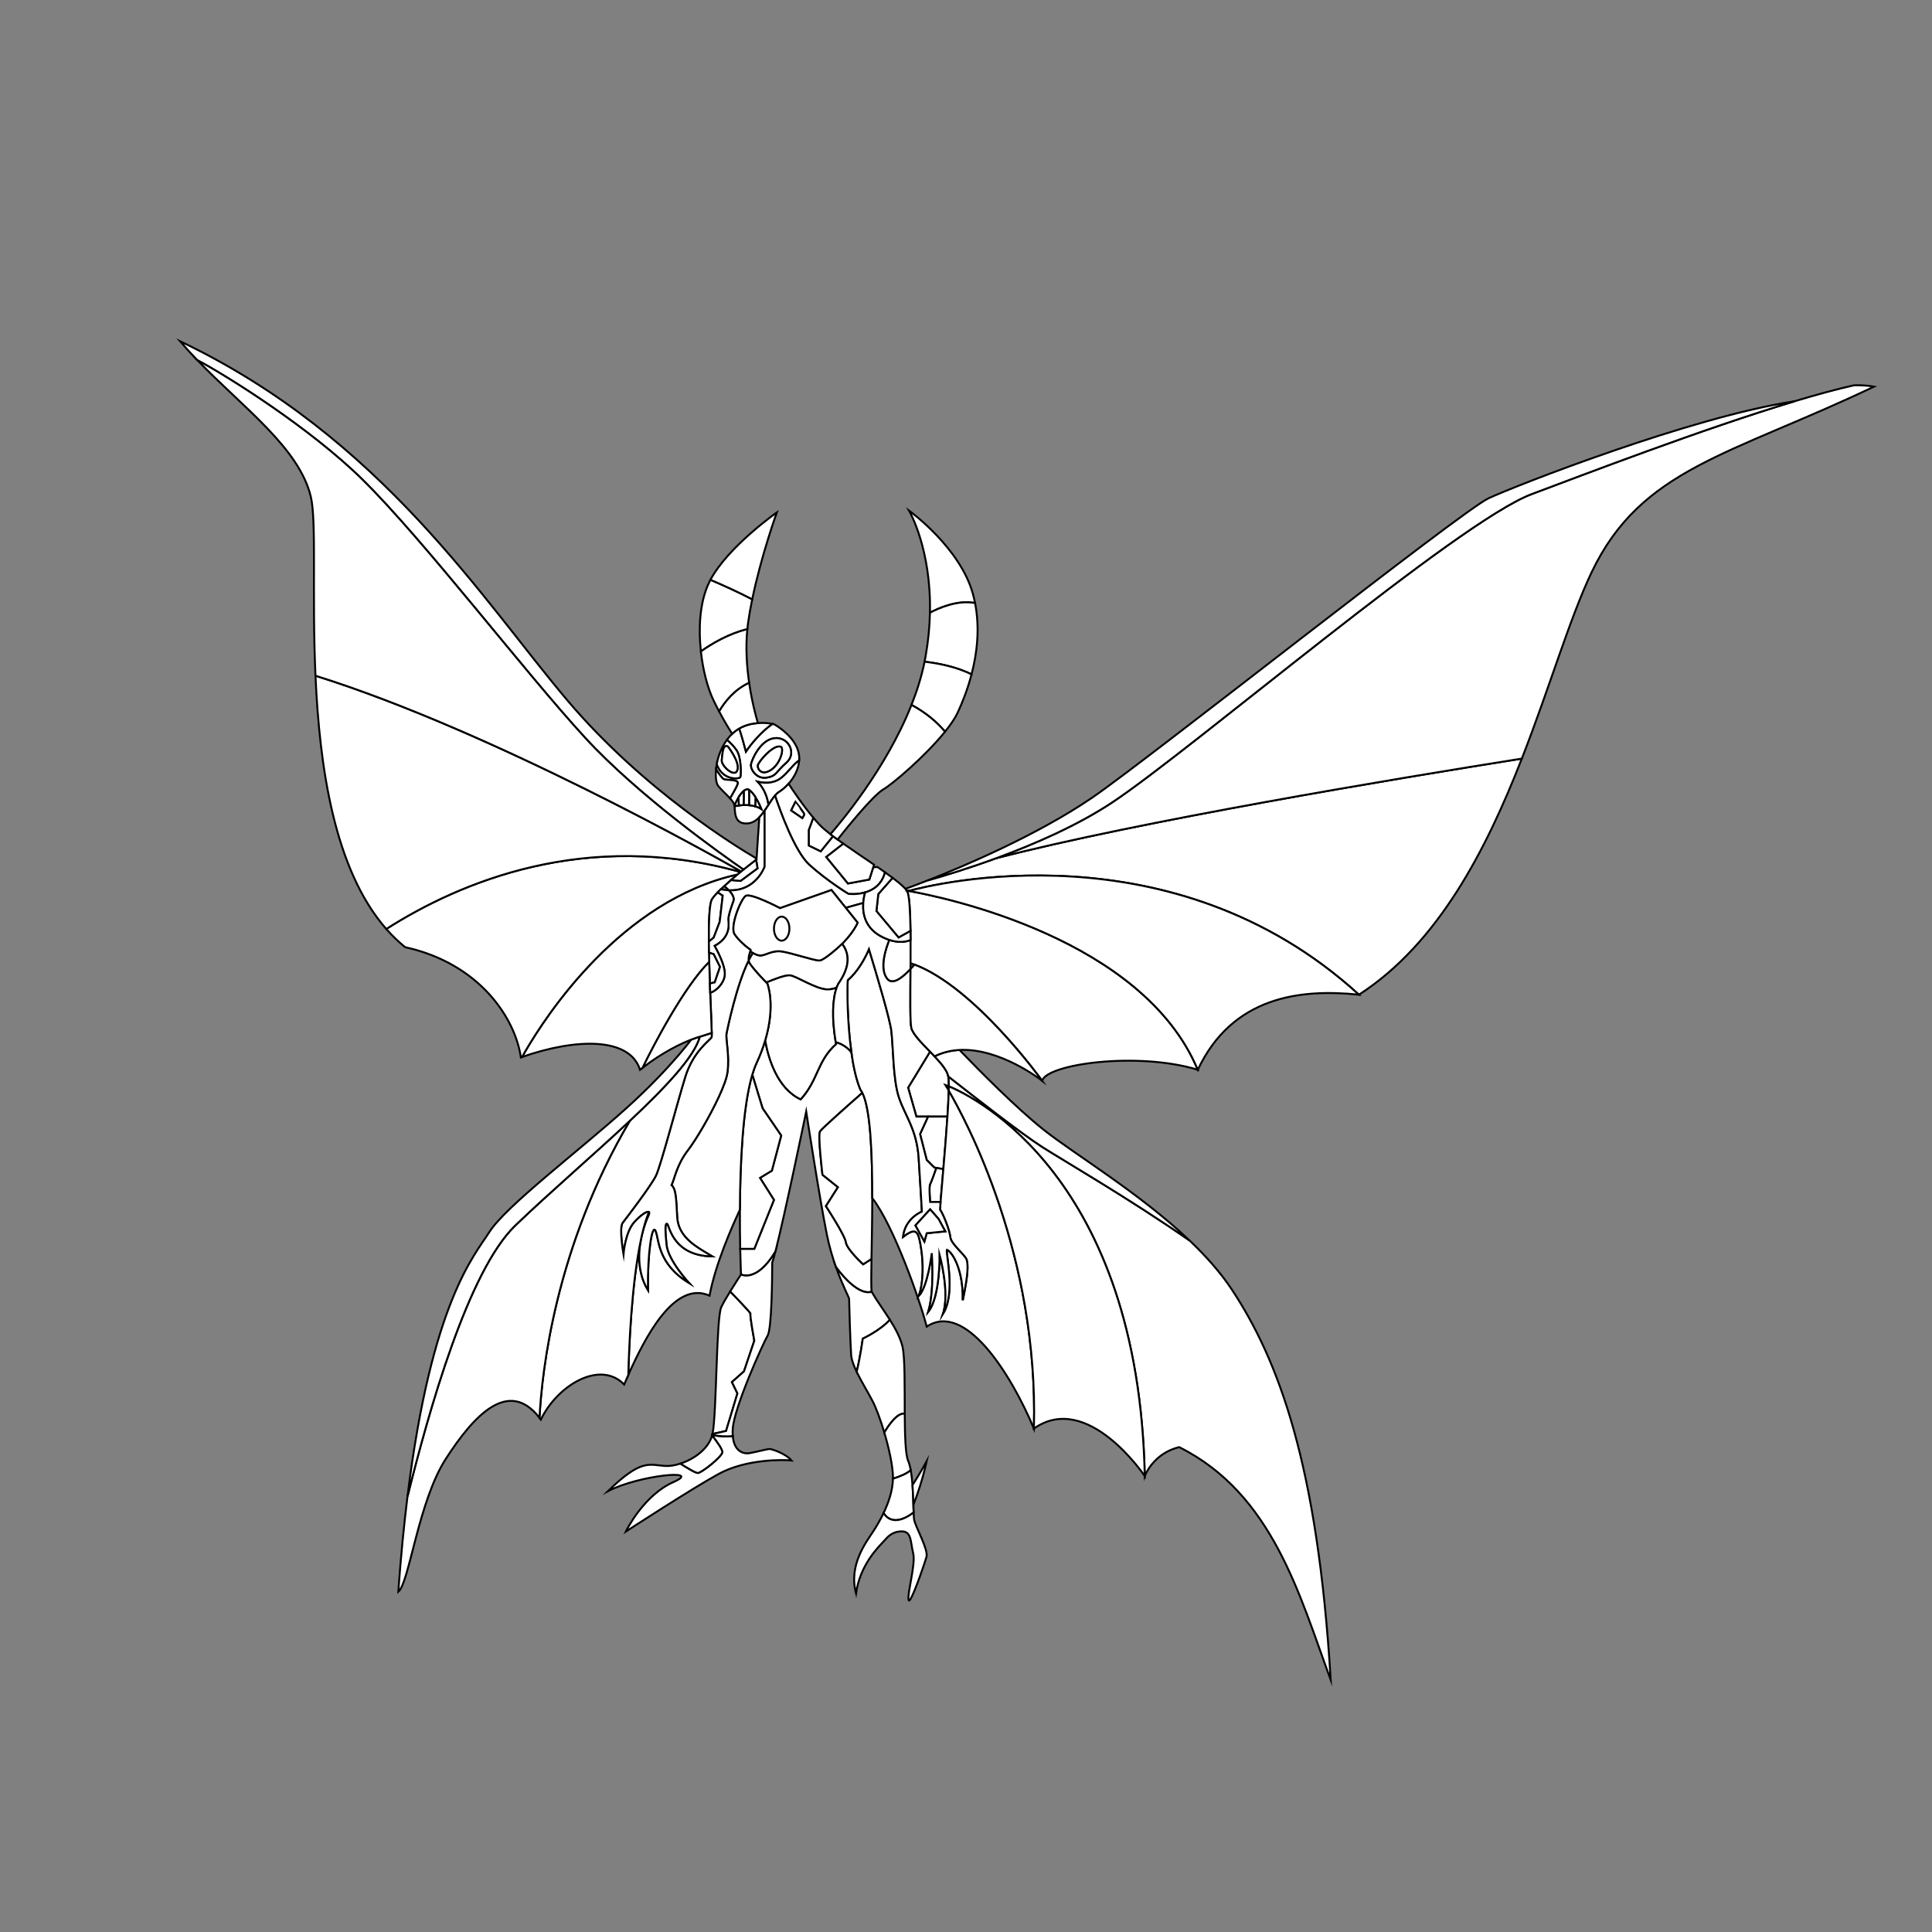 <?xml version="1.0" encoding="utf-8"?>
<!-- Generator: Adobe Illustrator 25.2.0, SVG Export Plug-In . SVG Version: 6.00 Build 0)  -->
<svg version="1.1" baseProfile="tiny" id="Layer_1" xmlns="http://www.w3.org/2000/svg" xmlns:xlink="http://www.w3.org/1999/xlink"
	 x="0px" y="0px" viewBox="0 0 1000 1000" overflow="visible" xml:space="preserve">
<rect x="0" y="0" width="1000" height="1000" fill="#808080" stroke="none"/>
<path fill="#FFFFFF" stroke="#000000" stroke-miterlimit="10" d="M413.34,389.49c-1.78-7.66-10.01-13.04-12.15-14.32
	c-0.34-0.21-0.7-0.35-1.09-0.43c-0.09-0.02-0.19-0.04-0.3-0.06c-5.61,3.85-11.11,10.4-13.7,14.3c-0.63-2.45-2.68-9.82-3.48-11.89
	c-1.26,0.73-2.48,1.62-3.64,2.73c-0.19,0.19-0.39,0.38-0.58,0.58c-0.78,0.81-1.49,1.66-2.14,2.55c1.54,1.33,3.61,3.32,5,5.42
	c2.45,3.7,2.31,12.3,1.96,13.73c-0.34,1.33-9.33,1.97-12.24-6.6c-0.16,0.91-0.28,1.79-0.36,2.64c0,0,0,0,0,0.01
	c1.28,2.08,3.14,4.88,4.13,5.21c1.61,0.53,6.58,0.06,7.09,1.66c0.3,0.92-2.03,4.8-3.99,8.18c0.97,1.05,1.74,2.03,2.07,2.84
	c0.98,2.41-0.98,10.78,7.04,10.16c2.39-0.18,4.35-1.43,6.07-3.18c0.99-1,1.89-2.17,2.75-3.39c0.69-0.98,1.35-2,1.99-3
	c-0.06-0.48-0.14-0.95-0.23-1.4c-0.04-0.25-0.09-0.49-0.15-0.73c-0.07-0.32-0.15-0.63-0.24-0.93c-0.05-0.2-0.11-0.4-0.17-0.6
	c-0.1-0.34-0.21-0.68-0.32-0.99c-0.07-0.2-0.14-0.39-0.22-0.58c-0.07-0.19-0.14-0.37-0.22-0.55c-0.07-0.18-0.15-0.36-0.23-0.53
	c-0.15-0.35-0.31-0.68-0.47-0.99c-0.16-0.32-0.32-0.62-0.49-0.9c-0.24-0.44-0.49-0.82-0.73-1.18c-0.08-0.12-0.16-0.23-0.24-0.34
	c-0.07-0.12-0.15-0.22-0.23-0.33c-0.54-0.75-1.01-1.29-1.33-1.62c-0.05-0.05-0.09-0.09-0.12-0.12c-0.11-0.12-0.19-0.2-0.24-0.24
	c-0.01-0.02-0.02-0.03-0.03-0.04c0.04,0.01,0.11,0.03,0.22,0.06c0.04,0.01,0.1,0.03,0.16,0.04c0.16,0.04,0.35,0.09,0.59,0.14
	c0.17,0.04,0.37,0.08,0.58,0.11c0.16,0.03,0.33,0.06,0.52,0.08c0.18,0.03,0.37,0.05,0.57,0.07c0.41,0.05,0.84,0.08,1.3,0.09
	c0.3,0.02,0.61,0.02,0.92,0c0.31-0.01,0.63-0.02,0.95-0.05c0.24-0.02,0.48-0.05,0.72-0.09c0.02,0,0.04,0,0.06-0.01
	c0.23-0.03,0.46-0.06,0.7-0.12c0.43-0.08,0.86-0.19,1.3-0.33c0.12-0.04,0.25-0.08,0.38-0.13c1.14-0.39,2.29-0.99,3.37-1.85
	c3.69-2.94,6.34-7.21,9.21-8.97C413.75,392.24,413.66,390.87,413.34,389.49z M394.1,418.76c-0.06-0.04-0.3-0.21-0.75-0.45
	c-0.53-0.28-1.34-0.65-2.43-0.97c-0.86-0.25-1.9-0.47-3.11-0.58c-0.88-0.09-1.85-0.13-2.92-0.08c-0.78,0.03-1.61,0.11-2.5,0.24
	c-0.63,0.09-1.28,0.21-1.96,0.36c-0.42,0.09,0.44-2.22,1.81-4.49c0.8-1.32,1.76-2.61,2.75-3.41c0.9-0.73,1.81-1.04,2.62-0.57
	c0.07,0.04,0.14,0.08,0.2,0.13c1.13,0.73,2.24,2.17,3.22,3.73v0.01C392.74,415.44,394.02,418.56,394.1,418.76z M407.04,394.7
	c-5.62,4.91-5.02,7-10.34,7.79c-5.32,0.78-8.39-4.55-7.96-6.89c0.43-2.35,4.68-12.43,11.91-13.49
	C407.96,381.05,412.65,389.81,407.04,394.7z"/>
<path fill="#FFFFFF" stroke="#000000" stroke-miterlimit="10" d="M377.85,413.19c-1.91-2.09-4.59-4.48-6.13-6.43
	c-0.98-1.25-1.5-4.54-1.1-8.62c1.28,2.08,3.14,4.88,4.13,5.21c1.61,0.53,6.58,0.06,7.09,1.66
	C382.14,405.93,379.81,409.81,377.85,413.19z"/>
<path fill="#FFFFFF" stroke="#000000" stroke-miterlimit="10" d="M381.26,388.37c-1.39-2.1-3.46-4.09-5-5.42
	c-2.89,3.94-4.53,8.47-5.28,12.55c2.91,8.57,11.9,7.93,12.24,6.6C383.57,400.67,383.71,392.06,381.26,388.37z M381.66,398.57
	c-1.34,4.29-8.47-2.28-8.07-5.17c0.4-2.9,0.4-8.39,3.12-7.03C376.71,386.37,383,394.27,381.66,398.57z"/>
<path fill="#FFFFFF" stroke="#000000" stroke-miterlimit="10" d="M413.66,393.6c-0.29,4.61-2.7,8.9-5.5,12.07
	c-1.61,1.83-3.35,3.29-4.89,4.22c-0.74,0.45-1.45,1.12-2.13,1.92c-1.14,1.33-2.23,3.04-3.37,4.82c-0.06-0.48-0.14-0.95-0.23-1.4
	c-0.04-0.25-0.09-0.49-0.15-0.73c-0.07-0.32-0.15-0.63-0.24-0.93c-0.05-0.2-0.11-0.4-0.17-0.6c-0.1-0.34-0.21-0.68-0.32-0.99
	c-0.07-0.2-0.14-0.39-0.22-0.58c-0.06-0.19-0.14-0.37-0.22-0.55c-0.07-0.18-0.14-0.36-0.23-0.53c-0.15-0.35-0.31-0.68-0.47-0.99
	c-0.16-0.32-0.32-0.62-0.49-0.9c-0.24-0.44-0.49-0.82-0.73-1.18c-0.08-0.12-0.16-0.23-0.24-0.34c-0.07-0.12-0.15-0.22-0.23-0.33
	c-0.54-0.75-1.01-1.29-1.33-1.62c-0.05-0.05-0.09-0.09-0.12-0.12c-0.11-0.12-0.19-0.2-0.24-0.24c-0.01-0.02-0.02-0.03-0.03-0.04
	c0.04,0.01,0.11,0.03,0.22,0.06c0.04,0.01,0.1,0.03,0.16,0.04c0.16,0.04,0.35,0.09,0.59,0.14c0.17,0.04,0.37,0.08,0.58,0.11
	c0.16,0.03,0.33,0.06,0.52,0.08c0.18,0.03,0.37,0.05,0.57,0.07c0.41,0.05,0.84,0.08,1.3,0.09c0.3,0.02,0.61,0.02,0.92,0
	c0.31,0,0.63-0.02,0.95-0.05c0.24-0.02,0.48-0.05,0.72-0.09c0.02,0,0.04,0,0.06-0.01c0.23-0.03,0.46-0.06,0.7-0.12
	c0.43-0.08,0.86-0.19,1.3-0.33c0.12-0.04,0.25-0.08,0.38-0.13c1.14-0.39,2.29-0.99,3.37-1.85
	C408.14,399.62,410.79,395.36,413.66,393.6z"/>
<path fill="#FFFFFF" stroke="#000000" stroke-miterlimit="10" d="M395.78,419.62v28.94c0,0-4.4,12.88-18.53,12.25
	c-0.72-0.78-1.54-1.53-2.38-2.22c1.1-1.02,2.27-2.05,3.46-3.07l4.98,0.43l8.78-6.5l-0.71-4.4c0.14-0.1,0.21-0.15,0.21-0.15
	c0-0.08,0.01-0.26,0.02-0.53c0.14-2.72,0.94-14.49,1.42-21.36C394.02,422.01,394.92,420.85,395.78,419.62z"/>
<path fill="#FFFFFF" stroke="#000000" stroke-miterlimit="10" d="M431.21,432.85l-6.38,7.87l-6.24-3.03v-8.02l2.36-6.43
	c1.12,1.32,2.24,2.59,3.35,3.76c1.32,1.39,3.24,3.02,5.55,4.8C430.29,432.14,430.74,432.49,431.21,432.85z"/>
<path fill="#FFFFFF" stroke="#000000" stroke-miterlimit="10" d="M454.15,448.75c-0.8,0.08-1.52,0.14-2.18,0.18l-2.01,6.31
	l-11.05,2.05l-11.23-13.72l8.84-6.88c-1.03-0.73-2.03-1.44-2.99-2.15c-0.8-0.57-1.58-1.14-2.32-1.7l-6.38,7.87l-6.24-3.03v-8.02
	l2.36-6.43c-5.25-6.24-10.27-13.7-12.79-17.57c-1.61,1.83-3.35,3.29-4.89,4.22c-0.74,0.45-1.45,1.12-2.13,1.92
	c2.38,7.1,10.09,28.89,17.81,35.86c9.27,8.38,20.14,14.98,20.14,14.98s4.18,0.58,8.69-0.72c4.18-1.2,8.65-4.02,10.31-10.42
	C456.83,450.61,455.51,449.69,454.15,448.75z M415.29,423.43l-5.77-3.97l2.23-4.45c0,0,4.53,5.92,4.53,6.4
	C416.28,421.88,415.29,423.43,415.29,423.43z"/>
<path fill="#FFFFFF" stroke="#000000" stroke-miterlimit="10" d="M416.28,421.41c0,0.47-0.99,2.02-0.99,2.02l-5.77-3.97l2.23-4.45
	C411.75,415.01,416.28,420.93,416.28,421.41z"/>
<path fill="#FFFFFF" stroke="#000000" stroke-miterlimit="10" d="M452.41,447.56l-0.44,1.37l-2.01,6.31l-11.05,2.05l-11.23-13.72
	l8.84-6.88C441.51,440.2,447.19,443.99,452.41,447.56z"/>
<path fill="#FFFFFF" stroke="#000000" stroke-miterlimit="10" d="M451.15,668.6c-7.9,2.43-18.46-12.78-18.46-12.78
	c-1.72-4.82-3.44-10.51-4.71-16.81c-3.8-18.77-10.69-63.68-10.69-63.68s-11.14,53.88-15.97,72.61c0,0.01-0.01,0.01-0.01,0.02
	c-9.8,16.15-17.77,11.72-17.77,11.72s-0.23-5.15-0.41-13.3h7.3l10.16-25.31l-7.22-11.41l6.15-3.74l4.82-18.18l-9.63-14.08
	l-5.33-17.44c0.68-2.27,1.42-4.31,2.24-6.08c1.93-4.16,3.37-8.04,4.44-11.64c1.63,9.14,6.15,24.79,18.37,30.53
	c9.15-10.1,8.44-19.84,18.3-28.63c-0.06-0.35-0.12-0.7-0.17-1.04c1.8,0.5,5.37,1.88,8.11,5.25c1.03,7.34,2.53,14.32,4.71,19.43
	c0.35,0.45,0.68,0.98,0.99,1.6c-6.44,5.65-20.93,18.45-21.9,19.97c-1.24,1.96,1.25,22.45,1.25,22.45l8.02,6.42l-6.24,9.8
	c0,0,9.81,14.97,10.34,18.71c0.53,3.74,8.93,11.41,8.93,11.41l4.31-2.77C450.94,659.81,450.88,666.01,451.15,668.6z"/>
<path fill="#FFFFFF" stroke="#000000" stroke-miterlimit="10" d="M393.37,609.67l7.22,11.41l-10.16,25.31h-7.3
	c-0.11-5.57-0.2-12.54-0.16-20.22c0.11-23.26,1.37-52.99,6.41-69.94l5.33,17.44l9.63,14.08l-4.82,18.18L393.37,609.67z"/>
<path fill="#FFFFFF" stroke="#000000" stroke-miterlimit="10" d="M409.68,755.93c-4.75-0.47-23.52-0.71-37.54,6.89
	c-13.8,7.49-47.18,29.25-48.22,29.92c0.34-0.71,9.32-18.88,24.69-25.64c15.69-6.89-18.06-3.56-33.98,4.75
	c17.59-17.11,21.39-13.54,29.71-13.07c2.3,0.13,5.04-0.3,7.85-1.22c0,0,0,0,0.01,0c2.75,1.77,7.73,4.85,9.01,4.85
	c1.78,0,12.29-8.2,12.65-10.7c0.19-1.31-2.59-5.25-5.27-8.68c0.03-0.08,0.05-0.16,0.06-0.24c2.77,0.51,6.59,0.92,10.64,0.52
	c0.66,7.88,5.44,9.44,8.77,8.82c3.8-0.71,9.27-2.14,10.22-2.14C399.23,749.98,406.36,752.12,409.68,755.93z"/>
<path fill="#FFFFFF" stroke="#000000" stroke-miterlimit="10" d="M373.86,751.7c-0.36,2.5-10.87,10.7-12.65,10.7
	c-1.28,0-6.26-3.08-9.01-4.85c7.02-2.29,14.44-7.58,16.39-14.53C371.27,746.45,374.05,750.4,373.86,751.7z"/>
<path fill="#FFFFFF" stroke="#000000" stroke-miterlimit="10" d="M385.09,709.82l-6.24,5.53l2.85,5.88l-5.88,19.43l-7.03,1.58
	c0.01-0.03,0.01-0.07,0.02-0.1c2.14-10.22,1.9-60.12,4.52-65.58c1.02-2.14,2.8-5.18,4.6-8.1c2.51,2.57,11,11.34,10.54,11.54
	c-0.53,0.24,1.96,13.96,1.96,13.96L385.09,709.82z"/>
<path fill="#FFFFFF" stroke="#000000" stroke-miterlimit="10" d="M401.31,647.96c-0.68,2.62-1.23,4.56-1.61,5.55
	c0,7.84-0.24,34.21-2.37,37.78c-2.14,3.56-17.35,37.07-18.06,48.24c-0.09,1.39-0.08,2.64,0.02,3.76v0.01
	c-4.05,0.4-7.87-0.01-10.64-0.52c0.06-0.18,0.1-0.36,0.14-0.54l7.03-1.58l5.88-19.43l-2.85-5.88l6.24-5.53l5.34-15.86
	c0,0-2.49-13.72-1.96-13.96c0.46-0.2-8.03-8.97-10.54-11.54c2.79-4.54,5.61-8.78,5.61-8.78S391.51,664.11,401.31,647.96z"/>
<path fill="#FFFFFF" stroke="#000000" stroke-miterlimit="10" d="M460.6,683.12c-5.16,5.69-14.03,9.77-14.03,9.77
	s-1.33,9.87-3.16,17.15c-1.53-3.19-2.65-6.15-2.84-8.53c-0.47-6.06-1.07-28.16-1.07-29.23c0-0.71-3.41-6.88-6.81-16.46
	c0,0,10.56,15.21,18.46,12.78C453.69,673.06,457.36,677.98,460.6,683.12z"/>
<path fill="#FFFFFF" stroke="#000000" stroke-miterlimit="10" d="M468.3,731.72c-3.83-0.62-8.3,5.9-10.58,9.76
	c-1.99-6.7-4.28-12.86-6.1-16.33c-2.46-4.69-5.83-10.17-8.21-15.11c1.83-7.28,3.16-17.15,3.16-17.15s8.87-4.08,14.03-9.77
	c2.82,4.45,5.31,9.05,6.47,13.63C468.46,702.28,468.22,717.8,468.3,731.72z"/>
<path fill="#FFFFFF" stroke="#000000" stroke-miterlimit="10" d="M462.19,765.39c0.01-0.26,0.01-0.52,0.01-0.78
	c-0.07-5.89-2.04-14.92-4.48-23.12c2.28-3.86,6.75-10.38,10.58-9.76c0.06,10.97,0.32,20.97,1.74,24.32c0.56,1.33,1,3,1.34,4.88
	C469.47,762.82,465.44,764.38,462.19,765.39z"/>
<path fill="#FFFFFF" stroke="#000000" stroke-miterlimit="10" d="M472.9,782.84c-0.76,0.59-1.59,1.19-2.49,1.73
	c-2.14,1.3-4.61,2.3-7.08,2.24c-2.95-0.08-4.82-1.77-5.99-3.66c2.55-5.34,4.74-11.66,4.85-17.77c3.25-1.01,7.28-2.56,9.19-4.46
	c0.44,2.35,0.73,5.01,0.93,7.73c0.27,3.54,0.39,7.16,0.47,10.24C472.83,780.35,472.86,781.69,472.9,782.84z"/>
<path fill="#FFFFFF" stroke="#000000" stroke-miterlimit="10" d="M479.54,805.82c-1.07,3.81-8.43,25.31-9.26,22.34
	c-0.84-2.97,3.8-18.65,2.37-24.24c-1.42-5.58-0.71-11.28-5.82-11.28s-7.25,2.73-9.5,5.22c-2.26,2.5-12.12,11.77-14.26,26.85
	c-3.92-14.61,5.11-26.25,8.91-32.07c1.55-2.37,3.54-5.68,5.36-9.49c1.17,1.89,3.04,3.58,5.99,3.66c2.47,0.06,4.94-0.94,7.08-2.24
	c0.9-0.54,1.73-1.14,2.49-1.73c0.05,1.65,0.12,2.92,0.23,3.62C473.72,790.14,480.61,802.02,479.54,805.82z"/>
<path fill="#FFFFFF" stroke="#000000" stroke-miterlimit="10" d="M451.48,620.11c-0.01,11.44-0.25,22.65-0.4,31.52l-4.31,2.77
	c0,0-8.4-7.67-8.93-11.41c-0.53-3.74-10.34-18.71-10.34-18.71l6.24-9.8l-8.02-6.42c0,0-2.49-20.49-1.25-22.45
	c0.97-1.52,15.46-14.32,21.9-19.97C450.63,574.05,451.5,597.55,451.48,620.11z"/>
<path fill="#FFFFFF" stroke="#000000" stroke-miterlimit="10" d="M471.3,498.56c-0.01,1.02-0.02,2.03-0.02,3.03
	c-4.24,4.57-9.29,8.48-12.05,5.07c-4.42-5.45-0.44-16.5,1.07-20.17c4.56,1.5,8.18,1.19,11.01,0.05
	C471.33,490.44,471.31,494.52,471.3,498.56z"/>
<path fill="#FFFFFF" stroke="#000000" stroke-miterlimit="10" d="M381.66,398.57c-1.34,4.29-8.47-2.28-8.07-5.17
	c0.4-2.9,0.4-8.39,3.12-7.03C376.71,386.37,383,394.27,381.66,398.57z"/>
<path fill="#FFFFFF" stroke="#000000" stroke-miterlimit="10" d="M400.65,382.12c-7.23,1.06-11.48,11.14-11.91,13.49
	c-0.43,2.34,2.64,7.67,7.96,6.89c5.32-0.79,4.72-2.88,10.34-7.79C412.65,389.81,407.96,381.05,400.65,382.12z M399.04,398.49
	c-4.86,3.2-6.97-0.47-6.78-2.28s8.42-11.5,12.08-9.57C405.74,387.96,403.91,395.27,399.04,398.49z"/>
<path fill="#FFFFFF" stroke="#000000" stroke-miterlimit="10" d="M399.04,398.49c-4.86,3.2-6.97-0.47-6.78-2.28
	s8.42-11.5,12.08-9.57C405.74,387.96,403.91,395.27,399.04,398.49z"/>
<path fill="#FFFFFF" stroke="#000000" stroke-miterlimit="10" d="M399.8,374.68c-5.61,3.85-11.11,10.4-13.7,14.3
	c-0.63-2.45-2.68-9.82-3.48-11.89c3.22-1.86,6.66-2.61,9.67-2.83C395.63,374,398.44,374.42,399.8,374.68z"/>
<path fill="#FFFFFF" stroke="#000000" stroke-miterlimit="10" d="M387.81,408.94v7.82c-0.88-0.09-1.85-0.13-2.92-0.08
	c0.06-2.06,0.12-5.09,0.1-7.3c0.9-0.73,1.81-1.04,2.62-0.57C387.68,408.86,387.75,408.89,387.81,408.94z"/>
<path fill="#FFFFFF" stroke="#000000" stroke-miterlimit="10" d="M384.89,416.68c-0.78,0.03-1.61,0.11-2.5,0.24
	c-0.06-1.24-0.12-2.97-0.15-4.13c0.8-1.32,1.76-2.61,2.75-3.41C385.01,411.6,384.95,414.62,384.89,416.68z"/>
<path fill="#FFFFFF" stroke="#000000" stroke-miterlimit="10" d="M382.39,416.93c-0.63,0.09-1.28,0.21-1.96,0.36
	c-0.42,0.09,0.44-2.22,1.81-4.49C382.27,413.95,382.33,415.68,382.39,416.93z"/>
<path fill="#FFFFFF" stroke="#000000" stroke-miterlimit="10" d="M394.1,418.76c-0.06-0.04-0.3-0.21-0.75-0.45
	c-0.53-0.28-1.34-0.65-2.43-0.97l0.11-4.66C392.74,415.44,394.02,418.56,394.1,418.76z"/>
<path fill="#FFFFFF" stroke="#000000" stroke-miterlimit="10" d="M391.03,412.68L391.03,412.68l-0.11,4.67
	c-0.86-0.25-1.9-0.47-3.11-0.58v-7.82C388.94,409.68,390.05,411.12,391.03,412.68z"/>
<path fill="#FFFFFF" stroke="#000000" stroke-miterlimit="10" d="M504.69,312.14c-9.17-1.75-19.02,2.69-23.35,5.01
	c0.7-32.86-10.48-52.28-10.82-52.86c0.62,0.45,26.45,19.29,33.02,43C503.99,308.92,504.37,310.54,504.69,312.14z"/>
<path fill="#FFFFFF" stroke="#000000" stroke-miterlimit="10" d="M502.86,349.06c-8.13-4.09-17.81-5.81-24.3-6.56
	c0.18-0.88,0.35-1.77,0.51-2.66c1.43-8.13,2.12-15.71,2.27-22.69c4.33-2.32,14.18-6.76,23.35-5.01
	C507.26,325.2,505.73,338.12,502.86,349.06z"/>
<path fill="#FFFFFF" stroke="#000000" stroke-miterlimit="10" d="M502.86,349.06c-2.04,7.81-4.76,14.61-7.16,19.77
	c-1.37,2.94-3.69,6.34-6.55,9.88c-4.05-4.79-9.65-9.69-17.37-13.85c2.88-7.25,5.24-14.77,6.78-22.36
	C485.05,343.25,494.73,344.98,502.86,349.06z"/>
<path fill="#FFFFFF" stroke="#000000" stroke-miterlimit="10" d="M489.15,378.71c-10.05,12.47-26.76,26.8-31.95,29.88
	c-5.59,3.34-19.43,20.56-23.67,25.95c-0.8-0.57-1.58-1.14-2.32-1.7c-0.47-0.35-0.92-0.7-1.36-1.05
	c4.12-4.86,28.56-33.11,41.93-66.93C479.5,369.02,485.1,373.93,489.15,378.71z"/>
<path fill="#FFFFFF" stroke="#000000" stroke-miterlimit="10" d="M392.29,374.25c-3.01,0.22-6.45,0.97-9.67,2.83
	c-1.26,0.73-2.48,1.62-3.64,2.73c-1.76-2.73-4.17-6.7-6.79-11.64c2.82-4.8,7.8-11.29,15.56-14.81
	C389.15,363.06,391.26,370.8,392.29,374.25z"/>
<path fill="#FFFFFF" stroke="#000000" stroke-miterlimit="10" d="M387.75,353.37c-7.76,3.52-12.74,10.01-15.56,14.81
	c-0.95-1.79-1.92-3.71-2.9-5.75c-2.94-6.1-5.44-15.35-6.52-25.32v-0.01c5.63-3.95,14.46-9.23,24.05-11.49
	C385.85,335.3,386.54,345.05,387.75,353.37z"/>
<path fill="#FFFFFF" stroke="#000000" stroke-miterlimit="10" d="M389.35,310.18c-0.84,4.06-1.57,8.12-2.13,12.08
	c-0.16,1.11-0.29,2.23-0.4,3.34c-9.59,2.26-18.42,7.54-24.05,11.49c-1.28-11.77-0.59-24.54,3.66-34.32c0.39-0.89,0.82-1.78,1.3-2.68
	C374.25,302.87,382.67,306.69,389.35,310.18z"/>
<path fill="#FFFFFF" stroke="#000000" stroke-miterlimit="10" d="M402.08,265.24c0,0-8.04,22.24-12.73,44.95
	c-6.68-3.49-15.1-7.31-21.62-10.09C376.95,282.85,402.08,265.24,402.08,265.24z"/>
<path fill="#FFFFFF" stroke="#000000" stroke-miterlimit="10" d="M372.7,500.43l-2.76,8.06l-2.51,0.56
	c-0.13-3.64-0.25-7.41-0.35-11.13c-0.04-1.64-0.07-3.28-0.1-4.9l2.45,0.81l0.73,1.48L372.7,500.43z"/>
<path fill="#FFFFFF" stroke="#000000" stroke-miterlimit="10" d="M381.81,452.61c-1.14,0.93-2.32,1.92-3.48,2.92
	c-1.19,1.02-2.36,2.05-3.46,3.07c-0.62,0.56-1.21,1.12-1.78,1.67c-0.56,0.55-1.1,1.08-1.59,1.6c-1.31,1.36-2.36,2.6-2.99,3.63
	c-1.32,2.14-1.67,11.05-1.6,21.89c0.01,1.83,0.03,3.71,0.07,5.63c0.03,1.62,0.06,3.26,0.1,4.9c-12.93,12.7-29.1,43.67-34.4,54.69
	c-0.46,0.36-0.94,0.72-1.41,1.1c-5.31-16.97-33.1-16.4-61.05-6.62c7.14-12.91,42.79-72.61,100.45-91.45
	C374.3,454.45,378.01,453.43,381.81,452.61z"/>
<path fill="#FFFFFF" stroke="#000000" stroke-miterlimit="10" d="M383.33,451.35c-0.49,0.41-1,0.83-1.51,1.25c0,0,0,0-0.01,0.01
	c-3.8,0.83-7.51,1.85-11.14,3.03c-57.66,18.84-93.31,78.54-100.45,91.45c-0.21,0.06-0.41,0.14-0.62,0.21
	c-2.85-19.96-21.03-48.48-59.88-57.03c-3.51-2.84-6.76-5.99-9.78-9.43C237.71,456.74,303.04,428.92,383.33,451.35z"/>
<path fill="#FFFFFF" stroke="#000000" stroke-miterlimit="10" d="M383.65,451.1c-0.1,0.09-0.2,0.17-0.31,0.25h-0.01
	c-80.29-22.43-145.62,5.4-183.39,29.49c-26.94-30.75-34.55-83.84-36.65-131.08C254.95,378.42,370.82,443.79,383.65,451.1z"/>
<path fill="#FFFFFF" stroke="#000000" stroke-miterlimit="10" d="M391.38,445.06c-0.73,0.55-3.32,2.52-6.53,5.08
	c-10.59-7.3-54.25-38.11-81.86-68.11c-31.61-34.34-83.17-102.06-115.49-133.9c-26.83-26.43-69.86-53.51-85.34-61.68
	c-3.1-3.21-6.12-6.48-8.99-9.84c104.79,49.9,157.07,134.73,200.79,186.23c39.25,46.24,87.77,75.77,97.28,81.33L391.38,445.06z"/>
<path fill="#FFFFFF" stroke="#000000" stroke-miterlimit="10" d="M433.8,509.39c-0.26,0.55-0.51,1.13-0.73,1.76
	c-1.28,0.58-2.93,1.01-4.97,0.97c-5.82-0.12-15.69-6.77-19.13-7.25c-2.4-0.33-8.68,2.15-12.3,3.69c-1.47-1.46-6.08-6.16-8.71-10
	c0-0.01-0.01-0.03-0.02-0.04v-0.01c-0.21-0.49-0.34-0.97-0.4-1.45v-0.01c0.72-1.43,1.46-2.71,2.21-3.81c1.2,0.69,2.51,1.26,3.62,1.3
	c3,0.12,6.21-2.97,11.68-2.02c5.46,0.95,16.04,4.51,18.89,4.63c2.59,0.11,10.9-7.68,12.4-9.1c-0.12,0.14-0.26,0.29-0.4,0.43
	C440.45,494.55,439.38,501.43,433.8,509.39z"/>
<path fill="#FFFFFF" stroke="#000000" stroke-miterlimit="10" d="M432.56,539.36c0.05,0.34,0.11,0.69,0.17,1.04
	c-9.86,8.79-9.15,18.53-18.3,28.63c-12.22-5.74-16.74-21.39-18.37-30.53c5.55-18.62,1.08-29.47,1.08-29.47s-0.17-0.17-0.47-0.47
	c3.62-1.54,9.9-4.02,12.3-3.69c3.44,0.48,13.31,7.13,19.13,7.25c2.04,0.04,3.69-0.39,4.97-0.97
	C430.91,517.17,430.49,526.81,432.56,539.36z"/>
<path fill="#FFFFFF" stroke="#000000" stroke-miterlimit="10" d="M396.06,538.51c-1.07,3.6-2.51,7.48-4.44,11.64
	c-0.82,1.77-1.56,3.81-2.24,6.08c-5.04,16.95-6.3,46.68-6.41,69.94c-4.02,8.55-12.63,28.04-15.65,44.18c0,0.01,0,0.01,0,0.02
	c-0.02,0.09-0.03,0.17-0.05,0.26c-18.29-8.17-33.56,21.94-42.06,41.03c0.35-14.12,1.67-47.4,6.58-70.24
	c-0.13,0.66-0.25,1.34-0.35,2.04c-0.06,0.35-0.11,0.71-0.16,1.07c-0.07,0.51-0.13,1.04-0.18,1.57c-0.04,0.39-0.08,0.78-0.1,1.18
	c-0.01,0.12-0.02,0.25-0.03,0.38c-0.03,0.37-0.05,0.73-0.06,1.1c0,0.1-0.01,0.19-0.01,0.3c-0.02,0.48-0.03,0.96-0.03,1.45
	c-0.01,5.65,1.13,11.7,4.5,17.26c-0.27-19.15,2.13-35.02,4-30.56c1.88,4.46,0.9,16.84,17.2,26.82c0,0-10.78-11.67-11.58-19.69
	s-0.8-11.59,0.36-10.87c1.07,0.66,2.61,14.37,19.21,16.54c1.28,0.18,2.66,0.28,4.13,0.3c-1.37-0.84-2.86-1.69-4.38-2.61
	c-6.41-3.87-13.36-8.8-13.8-17.8c-0.53-11.14-0.89-14.61-2.94-16.48c1.7-3.57,2.59-10.4,8.53-18.12c2-2.6,4.83-6.98,7.76-12
	c0-0.01,0-0.01,0-0.01c5.77-9.91,11.89-22.28,12.67-28.27c1.19-9.03-1.07-17.23-0.47-20.2c0.45-2.27,5.09-24.75,11.24-37.28
	c0.19,0.32,0.4,0.65,0.64,0.98v0.01c0.01,0.01,0.02,0.03,0.02,0.04c2.63,3.84,7.24,8.54,8.71,10c0.3,0.3,0.47,0.47,0.47,0.47
	S401.61,519.89,396.06,538.51z"/>
<path fill="#FFFFFF" stroke="#000000" stroke-miterlimit="10" d="M447.78,461.93c-0.4,1.44-0.8,3.33-0.95,5.44
	c-2.86,0.78-5.91,1.63-9.07,2.53l-7.4-9.22l-26.62,9.39c0,0-15.33-8.08-17.82-6.3c-2.5,1.79-8.2,15.81-5.7,19.73
	c1,1.57,2.46,3.14,3.87,4.47c2.12,2,4.16,3.47,4.44,3.61c0.13,0.06,0.04,0.36-0.14,0.82c-0.37,0.99-1.12,2.76-0.85,4.66v0.01
	c-0.08,0.16-0.16,0.31-0.24,0.47c-6.15,12.53-10.79,35.01-11.24,37.28c-0.6,2.97,1.66,11.17,0.47,20.2
	c-0.78,5.99-6.9,18.36-12.67,28.27c0,0,0,0,0,0.01c-2.93,5.02-5.76,9.4-7.76,12c-5.94,7.72-6.83,14.55-8.53,18.12
	c2.05,1.87,2.41,5.34,2.94,16.48c0.44,9,7.39,13.93,13.8,17.8c1.52,0.92,3.01,1.77,4.38,2.61c-1.47-0.02-2.85-0.12-4.13-0.3
	c-16.6-2.17-18.14-15.88-19.21-16.54c-1.16-0.72-1.16,2.85-0.36,10.87s11.58,19.69,11.58,19.69c-16.3-9.98-15.32-22.36-17.2-26.82
	c-1.87-4.46-4.27,11.41-4,30.56c-3.37-5.56-4.51-11.61-4.5-17.26c0-0.49,0.01-0.97,0.03-1.45c0-0.11,0.01-0.2,0.01-0.3
	c0.01-0.37,0.03-0.73,0.06-1.1c0.01-0.13,0.02-0.26,0.03-0.38c0.02-0.4,0.06-0.79,0.1-1.18c0.05-0.53,0.11-1.06,0.18-1.57
	c0.05-0.36,0.1-0.72,0.16-1.07c0.1-0.7,0.22-1.38,0.35-2.04c0.05-0.25,0.1-0.49,0.15-0.73c0.12-0.55,0.24-1.08,0.36-1.6
	c1.18-4.92,2.77-8.62,3.42-9.99c0.45-0.95,0.47-1.51,0.17-1.75c-0.82-0.62-4.09,1.37-7.56,5.23c-4.73,5.25-5.62,16.66-5.62,16.66
	s-2.4-13.72-0.44-16.31c1.96-2.58,14.79-19.25,17.28-24.5c2.5-5.26,10.79-36.89,15.06-50.79c4.28-13.91,13.1-19.34,13.73-20.86
	c0.06-0.15,0.07-0.9,0.05-2.14v-0.01c-0.06-3.66-0.43-11.55-0.79-20.76c3.44-1.11,7.06-5.08,7.51-9.02
	c0.33-2.91-1.28-7.27-2.97-10.85c-0.82-1.75-1.66-3.32-2.3-4.44c9.16-4.91,7.05-12.12,7.14-13.9c0.09-1.88,1.16-5.35,2.62-9.27
	c0.62-1.65-0.58-3.68-2.35-5.57c14.13,0.63,18.53-12.25,18.53-12.25v-28.94c0.69-0.98,1.35-2,1.99-3c1.14-1.78,2.23-3.49,3.37-4.82
	c2.38,7.1,10.09,28.89,17.81,35.86c9.27,8.38,20.14,14.98,20.14,14.98S443.27,463.23,447.78,461.93z"/>
<path fill="#FFFFFF" stroke="#000000" stroke-miterlimit="10" d="M368.34,536.78c-0.63,1.52-9.45,6.95-13.73,20.86
	c-4.27,13.9-12.56,45.53-15.06,50.79c-2.49,5.25-15.32,21.92-17.28,24.5c-1.96,2.59,0.44,16.31,0.44,16.31s0.89-11.41,5.62-16.66
	c3.47-3.86,6.74-5.85,7.56-5.23c-1.37,3.28-2.56,7.28-3.59,11.74c-0.12,0.52-0.24,1.05-0.36,1.6c-0.05,0.24-0.1,0.48-0.15,0.73
	c-4.91,22.84-6.23,56.12-6.58,70.24v0.03c-0.77,1.75-1.48,3.4-2.14,4.92c-12.48-12.84-34.58,0.35-43.13,18.17
	c-0.23-0.32-0.47-0.63-0.7-0.93c1.21-23.82,8.14-88.31,46.72-153.68c18.65-17.5,33.49-33.25,36.24-43.56l6.19-1.97
	C368.41,535.88,368.4,536.62,368.34,536.78z"/>
<path fill="#FFFFFF" stroke="#000000" stroke-miterlimit="10" d="M325.96,580.17c-38.58,65.37-45.51,129.86-46.72,153.68
	c-16.23-20.93-34.43-0.54-48.49,21.25c-14.26,22.1-18.89,64.16-24.59,68.79c1.32-18.19,2.93-34.55,4.75-49.27
	c10.96-44.06,31.33-116.82,55.84-140.35C284.76,616.96,307.27,597.68,325.96,580.17z"/>
<path fill="#FFFFFF" stroke="#000000" stroke-miterlimit="10" d="M362.2,536.6c-2.75,10.31-17.59,26.06-36.24,43.56
	c-18.69,17.52-41.2,36.8-59.21,54.1c-24.51,23.53-44.88,96.29-55.84,140.35c12.45-100.67,34.83-124.97,42.3-136.79
	c8.55-13.54,45.98-41.7,70.93-64.16c6.11-5.5,11.41-10.65,15.91-15.3c0.01-0.01,0.01-0.02,0.02-0.02
	c8.82-9.07,14.65-16.22,17.75-20.25C360.6,537.02,362.2,536.6,362.2,536.6z"/>
<path fill="#FFFFFF" stroke="#000000" stroke-miterlimit="10" d="M787.7,392.65c-18.38,47.05-43.18,95.64-84.32,122.2
	c-96.75-88.26-221.31-56.89-232.94-53.7h-0.01c-0.43-0.08-0.81-0.15-1.14-0.21c-0.18-0.27-0.4-0.56-0.66-0.87
	c0,0,4.36-1.54,11.5-4.35c8.81-2.5,21.5-6.38,35.54-11.53C589.35,425.14,721.34,403.18,787.7,392.65z"/>
<path fill="#FFFFFF" stroke="#000000" stroke-miterlimit="10" d="M619.98,553.7c-31.33-9.51-78.22-2.95-80.56,5.71
	c0,0,0,0-0.01-0.01c-0.58-0.8-34.95-48.41-66.08-60.13c-0.68-0.26-1.36-0.5-2.03-0.71c0.01-4.04,0.03-8.12,0.01-12.02
	c-0.01-1.59-0.02-3.16-0.04-4.68c-0.14-10.09-0.57-18.28-1.71-20.47c0,0,0.3-0.09,0.87-0.24h0.01
	C488.8,464.43,591.45,485.63,619.98,553.7z"/>
<path fill="#FFFFFF" stroke="#000000" stroke-miterlimit="10" d="M489.3,561.56c0.08,0.13,0.71,1.12,1.77,2.93
	c-0.09,3.68-0.33,8.34-0.67,13.45h-16.08l-4.28-14.97l11.36-18.66c0.78,0.81,1.57,1.62,2.33,2.43c3.46,3.68,6.47,7.29,7.1,10.29
	c0.01,0.04,0.02,0.08,0.02,0.12c0.19,1.02,0.27,2.79,0.26,5.12C490.02,561.81,489.39,561.59,489.3,561.56z"/>
<path fill="#FFFFFF" stroke="#000000" stroke-miterlimit="10" d="M490.4,577.94c-0.57,8.62-1.39,18.52-2.13,27.19l-3.65-0.63
	l-1.04-0.18l-3.92-3.92l-3.44-13.43l4.13-9.03H490.4z"/>
<path fill="#FFFFFF" stroke="#000000" stroke-miterlimit="10" d="M488.27,605.14c-0.59,6.85-1.12,12.94-1.44,17.01h-5.39
	c0,0-0.71-8.08,0-9.27c0.55-0.92,2.37-6.06,3.18-8.37L488.27,605.14z"/>
<path fill="#FFFFFF" stroke="#000000" stroke-miterlimit="10" d="M535.15,739.42c-12.12-28.87-35.78-65.94-55.49-52.75
	c-3.37-13.3-17.1-52.37-28.18-66.55c0.02-22.57-0.85-46.07-5.11-54.47c-0.31-0.62-0.64-1.15-0.99-1.6
	c-2.18-5.11-3.68-12.09-4.71-19.43c-2.2-15.69-2.2-33.03-1.88-37.24c5.36-4.67,8.93-11.33,10.99-16.11
	c4.35,14.35,10.88,36.24,11.59,42.37c1.06,9.26,0.83,25.3,4.03,34.69c3.21,9.38,9.15,16.39,10.1,31.01
	c0.95,14.61,1.67,27.8,1.67,27.8s-8.68,3.33-9.75,13.07c5.47-4.28,7.01-2.97,7.96-0.59c0.96,2.37,4.28,19.01,0.24,31.12
	c4.64-5.1,6.66-22.09,6.66-22.09s1.54,18.89-1.79,30.29c6.18-7.72,5.83-29.58,5.83-29.58s5.46,19.48,1.78,30.65
	c6.77-10.81,1.19-31.6,2.02-33.15c2.97,1.19,8.55,10.58,8.2,26.14c2.97-14.14,2.73-18.41,2.02-20.91
	c-0.72-2.49-8.08-8.08-8.44-11.64c-0.36-3.57-3.56-11.77-5.35-14.38c0.05-0.91,0.14-2.24,0.28-3.92c0.32-4.07,0.85-10.16,1.44-17.01
	c0.74-8.67,1.56-18.57,2.13-27.19c0.34-5.11,0.58-9.77,0.67-13.45C499.8,579.41,537.67,649.49,535.15,739.42z"/>
<path fill="#FFFFFF" stroke="#000000" stroke-miterlimit="10" d="M688.77,869.52c-16.04-43.49-29.94-96.24-78.41-120.48
	c-13.55,3.21-17.83,14.97-17.83,14.97c-3.27-154.43-87.88-196.05-101.42-201.73c0.01-2.33-0.07-4.1-0.26-5.12
	c12.57,9.91,37.59,29.42,48.57,36.48c9.69,6.23,45.68,27.1,76.23,48.39c8.54,8.12,16.23,16.73,22.15,25.74
	C661.68,704.12,682,757.59,688.77,869.52z"/>
<path fill="#FFFFFF" stroke="#000000" stroke-miterlimit="10" d="M615.65,642.03c-30.55-21.29-66.54-42.16-76.23-48.39
	c-10.98-7.06-36-26.57-48.57-36.48c0-0.04-0.01-0.08-0.02-0.12c-0.63-3-3.64-6.61-7.1-10.29c4.16-2.06,8.51-3.06,12.88-3.29h0.01
	c10.69,11.12,29.36,29.99,43.52,41.26C555.96,597.32,589.73,617.39,615.65,642.03z"/>
<path fill="#FFFFFF" stroke="#000000" stroke-miterlimit="10" d="M498.32,672.99c2.97-14.14,2.73-18.41,2.02-20.91
	c-0.72-2.49-8.08-8.08-8.44-11.64c-0.36-3.57-3.56-11.77-5.35-14.38c0.05-0.91,0.14-2.24,0.28-3.92h-5.39c0,0-0.71-8.08,0-9.27
	c0.55-0.92,2.37-6.06,3.18-8.37l-1.04-0.18l-3.92-3.92l-3.44-13.43l4.13-9.03h-6.03l-4.28-14.97l11.36-18.66
	c-4.44-4.57-8.92-9.05-9.7-12.35c-0.69-2.93-0.52-16.12-0.42-30.37c-4.24,4.57-9.29,8.48-12.05,5.07
	c-4.42-5.45-0.44-16.5,1.07-20.17c-0.97-0.33-1.98-0.73-3.03-1.22c-9.28-4.34-10.86-11.99-10.44-17.91
	c-2.86,0.78-5.91,1.63-9.07,2.53l6.14,7.66c0,0-1.66,4.31-7.33,10.27c0,0-0.01,0.01-0.03,0.03c-0.04,0.03-0.1,0.1-0.2,0.2
	c-0.12,0.14-0.26,0.29-0.4,0.43c4.51,6.06,3.44,12.95-2.14,20.91c-0.26,0.55-0.51,1.13-0.73,1.76c-2.16,6.01-2.58,15.66-0.51,28.21
	c1.8,0.5,5.37,1.88,8.11,5.25c-2.2-15.69-2.2-33.03-1.88-37.24c5.36-4.67,8.93-11.33,10.99-16.11
	c4.35,14.35,10.88,36.24,11.59,42.37c1.06,9.26,0.83,25.3,4.03,34.69c3.21,9.38,9.15,16.39,10.1,31.01
	c0.95,14.61,1.67,27.8,1.67,27.8s-8.68,3.33-9.75,13.07c5.47-4.28,7.01-2.97,7.96-0.59c0.96,2.37,4.28,19.01,0.24,31.12
	c4.64-5.1,6.66-22.09,6.66-22.09s1.54,18.89-1.79,30.29c6.18-7.72,5.83-29.58,5.83-29.58s5.46,19.48,1.78,30.65
	c6.77-10.81,1.19-31.6,2.02-33.15C493.09,648.05,498.67,657.43,498.32,672.99z M479.66,638.31l-1.19,4.28l-4.63-8.32l7.6-8.32
	l4.36,4.99l3.49,6.42L479.66,638.31z"/>
<polygon fill="#FFFFFF" stroke="#000000" stroke-miterlimit="10" points="489.29,637.35 479.66,638.31 478.47,642.58 473.84,634.27 
	481.44,625.94 485.8,630.93 "/>
<path fill="#FFFFFF" stroke="#000000" stroke-miterlimit="10" d="M384.85,450.13c-0.39,0.32-0.79,0.64-1.2,0.96
	c-12.83-7.31-128.7-72.68-220.36-101.34c-1.89-42.28,0.62-79.88-2.4-92.6c-5.99-25.23-34.88-46.01-58.73-70.71
	c15.48,8.17,58.51,35.25,85.34,61.68c32.32,31.84,83.88,99.56,115.49,133.9C330.6,412.02,374.26,442.83,384.85,450.13z"/>
<path fill="#FFFFFF" stroke="#000000" stroke-miterlimit="10" d="M471.27,481.87l-6.16,3.41l-11.48-13.72l0.68-6.22l0.28-2.57
	l7.42-8.4c2.34,1.76,4.29,3.35,5.66,4.7c0.36,0.36,0.68,0.7,0.96,1.01c0.26,0.31,0.48,0.6,0.66,0.87c0.33,0.06,0.71,0.13,1.14,0.21
	c-0.57,0.15-0.87,0.24-0.87,0.24C470.7,463.58,471.13,471.77,471.27,481.87z"/>
<path fill="#FFFFFF" stroke="#000000" stroke-miterlimit="10" d="M970,200.12c-74.85,35.64-120.48,42.3-146.14,96
	c-11.28,23.62-21.74,59.59-36.16,96.53c-66.36,10.53-198.35,32.49-272.03,51.54c19.86-7.29,42.41-17.12,60.47-29.18
	c42.06-28.12,178.57-145.03,216.71-159.29c25.97-9.71,88.13-33.63,135.96-48.01c11.31-3.4,21.81-6.27,30.85-8.29
	C963.54,199.34,966.97,199.57,970,200.12z"/>
<path fill="#FFFFFF" stroke="#000000" stroke-miterlimit="10" d="M392.09,449.45l-8.78,6.5l-4.98-0.43c1.16-1,2.34-1.99,3.48-2.92
	c0.01-0.01,0.01-0.01,0.01-0.01c0.51-0.42,1.02-0.84,1.51-1.25h0.01c0.11-0.08,0.21-0.16,0.31-0.25c0.41-0.32,0.81-0.64,1.2-0.96
	c3.21-2.56,5.8-4.53,6.53-5.08L392.09,449.45z"/>
<path fill="#FFFFFF" stroke="#000000" stroke-miterlimit="10" d="M703.38,514.85c-30.65-3.2-65.58,1.07-83.4,38.85
	c-28.53-68.07-131.18-89.27-149.54-92.55C482.07,457.96,606.63,426.6,703.38,514.85z"/>
<path fill="#FFFFFF" stroke="#000000" stroke-miterlimit="10" d="M368.39,534.62v0.01l-6.19,1.97c0,0-1.6,0.41-4.38,1.49
	c-5.18,2-14.44,6.29-25.14,14.51c5.3-11.02,21.47-41.99,34.4-54.69c0.1,3.72,0.22,7.49,0.35,11.13c0.05,1.64,0.11,3.25,0.17,4.82
	C367.96,523.07,368.33,530.96,368.39,534.62z"/>
<path fill="#FFFFFF" stroke="#000000" stroke-miterlimit="10" d="M374.09,463.54l-1.58,13.63l-3.08,8.11l-2.52,2.11
	c-0.07-10.84,0.28-19.75,1.6-21.89c0.63-1.03,1.68-2.27,2.99-3.63L374.09,463.54z"/>
<path fill="#FFFFFF" stroke="#000000" stroke-miterlimit="10" d="M376.98,475.65c-0.09,1.78,2.02,8.99-7.14,13.9
	c0.64,1.12,1.48,2.69,2.3,4.44c1.69,3.58,3.3,7.94,2.97,10.85c-0.45,3.94-4.07,7.91-7.51,9.02c-0.06-1.57-0.12-3.18-0.17-4.82
	l2.51-0.56l2.76-8.06l-2.54-5.12l-0.73-1.48l-2.45-0.81c-0.04-1.92-0.06-3.8-0.07-5.63l2.52-2.11l3.08-8.11l1.58-13.63l-2.59-1.67
	c0.49-0.52,1.03-1.05,1.59-1.6c1.47,0.31,2.86,0.49,4.16,0.55c1.77,1.89,2.97,3.92,2.35,5.57
	C378.14,470.31,377.07,473.77,376.98,475.65z"/>
<path fill="#FFFFFF" stroke="#000000" stroke-miterlimit="10" d="M443.9,477.56c0,0-1.66,4.31-7.33,10.27c0,0-0.01,0.01-0.03,0.03
	c-0.04,0.03-0.1,0.1-0.2,0.2c-1.5,1.42-9.81,9.21-12.4,9.1c-2.85-0.12-13.43-3.68-18.89-4.63c-5.47-0.95-8.68,2.14-11.68,2.02
	c-1.11-0.04-2.42-0.61-3.62-1.3c-0.48-0.27-0.94-0.57-1.36-0.85c0.18-0.46,0.27-0.76,0.14-0.82c-0.28-0.14-2.32-1.61-4.44-3.61
	c-1.41-1.33-2.87-2.9-3.87-4.47c-2.5-3.92,3.2-17.94,5.7-19.73c2.49-1.78,17.82,6.3,17.82,6.3l26.62-9.39l7.4,9.22L443.9,477.56z"/>
<path fill="#FFFFFF" stroke="#000000" stroke-miterlimit="10" d="M471.31,486.55c-2.83,1.14-6.45,1.45-11.01-0.05
	c-0.97-0.33-1.98-0.73-3.03-1.22c-9.28-4.34-10.86-11.99-10.44-17.91c0.15-2.11,0.55-4,0.95-5.44c4.18-1.2,8.65-4.02,10.31-10.42
	c1.39,0.99,2.71,1.95,3.92,2.86l-7.42,8.4l-0.28,2.57l-0.68,6.22l11.48,13.72l6.16-3.41C471.29,483.38,471.3,484.95,471.31,486.55z"
	/>
<path fill="#FFFFFF" stroke="#000000" stroke-miterlimit="10" d="M539.41,559.41c-0.64-0.5-21.83-17.04-42.79-15.95h-0.01
	c-4.37,0.23-8.72,1.23-12.88,3.29c-0.76-0.81-1.55-1.62-2.33-2.43c-4.44-4.57-8.92-9.05-9.7-12.35c-0.69-2.93-0.52-16.12-0.42-30.37
	c0.71-0.76,1.4-1.55,2.05-2.32C504.46,510.99,538.83,558.6,539.41,559.41z"/>
<path fill="#FFFFFF" stroke="#000000" stroke-miterlimit="10" d="M592.53,764.01c0,0-29.58-44.2-57.38-24.59
	c2.52-89.92-35.35-160.01-44.08-174.92c0.02-0.79,0.03-1.53,0.04-2.22C504.65,567.95,589.26,609.57,592.53,764.01z"/>
<path fill="#FFFFFF" stroke="#000000" stroke-miterlimit="10" d="M928.81,207.71c-47.83,14.38-109.99,38.3-135.96,48.01
	c-38.14,14.26-174.65,131.17-216.71,159.29c-18.06,12.06-40.61,21.89-60.47,29.18c-14.04,5.15-26.73,9.03-35.54,11.53
	c18.76-7.36,56.72-23.41,85.29-42.93c28.39-19.39,191.01-148.32,205.04-154.87C784.48,251.37,875.59,215.74,928.81,207.71z"/>
<ellipse fill="#FFFFFF" stroke="#000000" stroke-miterlimit="10" cx="404.6" cy="480.67" rx="4" ry="6.22"/>
<path fill="#FFFFFF" stroke="#000000" stroke-miterlimit="10" d="M479.65,756.3c-2.09,9.46-4.9,17.53-6.87,22.59
	c-0.08-3.08-0.2-6.7-0.47-10.24C474.38,765.45,477.01,761.15,479.65,756.3z"/>
</svg>
